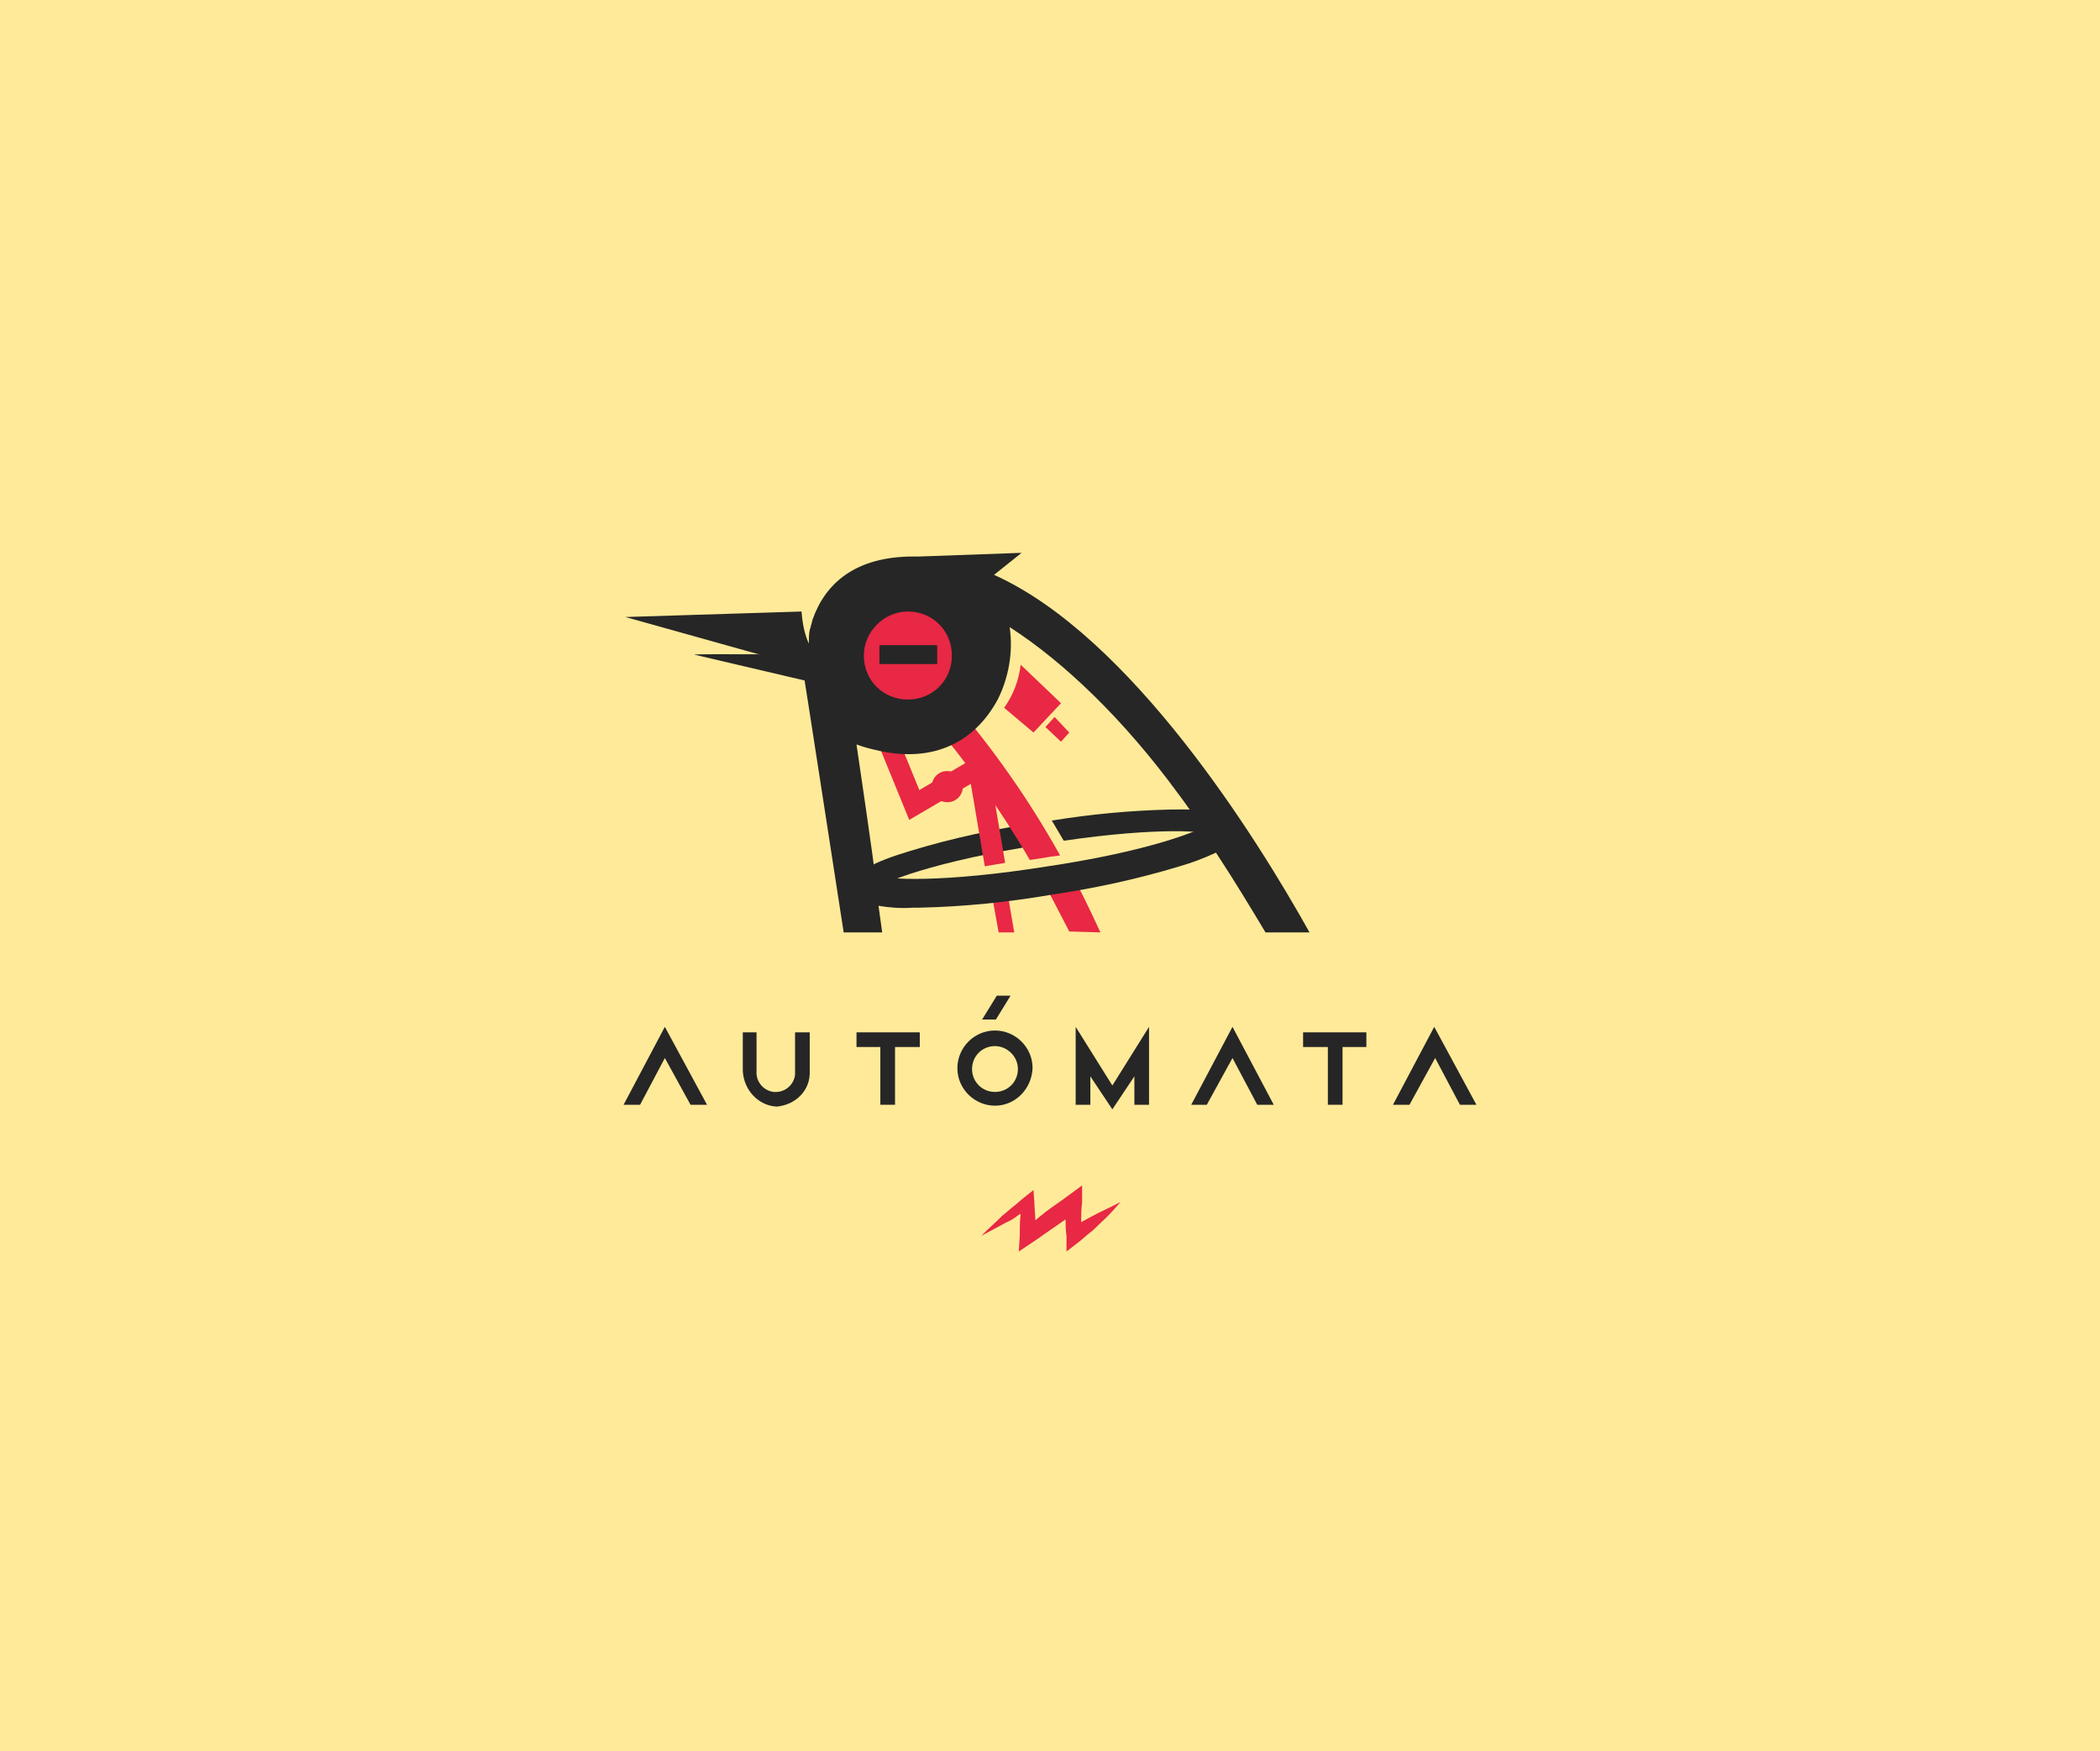 <?xml version="1.0" encoding="utf-8"?>
<!-- Generator: Adobe Illustrator 22.0.0, SVG Export Plug-In . SVG Version: 6.00 Build 0)  -->
<svg version="1.1" id="Layer_1" xmlns="http://www.w3.org/2000/svg" xmlns:xlink="http://www.w3.org/1999/xlink" x="0px" y="0px"
	 viewBox="0 0 229 191" style="enable-background:new 0 0 229 191;" xml:space="preserve">
<style type="text/css">
	.st0{fill:#FFEA99;}
	.st1{fill:#E82844;}
	.st2{fill:#262626;}
	.st3{fill:none;stroke:#E82844;stroke-width:2.252;stroke-miterlimit:10;}
	.st4{fill:none;stroke:#262626;stroke-width:2.062;stroke-miterlimit:10;}
	.st5{fill:none;}
</style>
<title>Asset 1</title>
<rect class="st0" width="229" height="191"/>
<g>
	<g>
		<polygon class="st1" points="110.6,101.7 109.8,97 108.1,97.3 108.9,101.7 		"/>
		<path class="st1" d="M120,101.7c-1.2-2.6-2.3-4.9-3.6-7.2c-0.6,0.1-1.2,0.2-1.8,0.3l-1.5,0.2c1.2,2.1,2.3,4.3,3.5,6.6L120,101.7z"
			/>
		<polygon class="st1" points="115,78.2 114,79.3 115.7,80.9 116.6,79.9 		"/>
		<path class="st2" d="M114.7,91.9c-0.3-0.5-0.6-1-0.9-1.5l-0.4-0.7h-0.1c-4.7,0.7-9.4,1.7-14,3.1c-4,1.2-6.6,2.4-6.3,4.2l2.4-0.4
			c0,0.2,0,0.3-0.1,0.5c0.6-0.8,6.7-3.2,18.4-5L114.7,91.9L114.7,91.9"/>
		<polyline class="st3" points="108.5,94.3 106.7,83.7 99.7,87.8 92.8,70.9 		"/>
		<path class="st1" d="M105,85.8c0,0.9-0.7,1.7-1.7,1.7c-0.9,0-1.7-0.7-1.7-1.7c0-0.9,0.7-1.7,1.7-1.7c0,0,0,0,0,0
			C104.3,84.1,105,84.9,105,85.8"/>
		<path class="st2" d="M75.7,71.4c0.3-0.1,12.6,0,12.6,0l1.9,3.4"/>
		<path class="st1" d="M114.2,93.5c0.5-0.1,0.9-0.1,1.4-0.2c-3.4-6.1-7.4-11.8-12-17.1l-2.3,2.1c4.1,4.8,7.8,10,11,15.5
			C113,93.7,113.7,93.6,114.2,93.5"/>
		<rect x="93.1" y="66" class="st1" width="12" height="10.8"/>
		<path class="st1" d="M111.3,72.5c-0.2,1.7-0.8,3.3-1.8,4.7l3.2,2.7l3-3.2L111.3,72.5z"/>
		<line class="st4" x1="95.9" y1="71.4" x2="102.2" y2="71.4"/>
		<path class="st2" d="M134.9,90.4c-0.3-1.8-3.1-2.2-7.3-2.1c-4.3,0.1-8.6,0.5-12.9,1.2l1.3,2.2c10.3-1.5,15.9-1.1,16.7-0.5
			c-0.1-0.1-0.2-0.3-0.2-0.4L134.9,90.4z"/>
		<path class="st2" d="M108.4,62.7l3-2.4l-11.2,0.4h-0.6c-6.3,0-9.6,2.9-11,6.9l0,0l-0.1,0.4c0,0.1-0.1,0.2-0.1,0.4l-0.1,0.3
			c-0.1,0.5-0.1,1-0.1,1.5c-0.5-1.1-0.7-2.3-0.8-3.5l-19.2,0.6l19.3,5.4c0.1,0.5,4.5,29,4.5,29h4.2l-0.4-2.9
			c1.2,0.2,2.5,0.3,3.8,0.2h0.7c4.8-0.1,9.6-0.6,14.3-1.4c4.7-0.7,9.4-1.7,14-3.1c1.4-0.4,2.7-0.9,4-1.5c2.1,3.2,3.9,6.2,5.4,8.7
			h4.8C137,91.3,123.3,69.4,108.4,62.7z M99,66.7c2.7,0,4.8,2.1,4.8,4.8c0,2.7-2.1,4.8-4.8,4.8c-2.7,0-4.8-2.1-4.8-4.8c0,0,0,0,0,0
			C94.2,68.9,96.4,66.7,99,66.7z M114.2,94.5c-11.3,1.8-17.8,1.5-18.8,0.9c0.1,0-2-14.2-2-14.2c0.8,0.3,1.6,0.5,2.5,0.7
			c6,1.3,10.4-1,12.9-5.6c1.2-2.4,1.7-5.2,1.3-7.9c5.9,3.8,12.4,10,18.4,18.2c0.9,1.2,1.8,2.5,2.6,3.7
			C128.5,91.5,122.9,93.2,114.2,94.5z"/>
	</g>
	<path class="st1" d="M119.2,132.6c-0.4,0.2-0.9,0.5-1.3,0.7c0-0.7,0-1.4,0.1-2.1v-1.9l-1.5,1.1c-0.8,0.6-1.7,1.2-2.5,1.8l-1.1,0.9
		c0-0.6-0.1-1.3-0.1-1.9l-0.1-1.4l-1,0.8c-0.4,0.3-0.8,0.7-1.2,1s-0.8,0.7-1.2,1c-0.7,0.7-1.5,1.4-2.3,2.2c0.9-0.5,1.9-1,2.8-1.5
		c0.5-0.2,0.9-0.5,1.3-0.8l0.2-0.1c-0.1,0.8-0.1,1.6-0.1,2.4l-0.1,1.7l1.5-1c0.9-0.6,1.7-1.2,2.6-1.8l1-0.7c0,0.6,0,1.2,0.1,1.8
		l0,1.7l1.3-1c0.4-0.3,0.8-0.7,1.2-1s0.8-0.7,1.2-1.1c0.8-0.7,1.5-1.5,2.2-2.3C121.1,131.7,120.1,132.1,119.2,132.6z"/>
	<g>
		<polygon class="st2" points="75.3,120.5 72.5,115.4 69.8,120.5 68,120.5 72.5,112 77.1,120.5 		"/>
		<polygon class="st2" points="137.1,120.5 134.4,115.4 131.6,120.5 129.9,120.5 134.4,112 138.9,120.5 		"/>
		<polygon class="st2" points="159.2,120.5 156.5,115.4 153.7,120.5 151.9,120.5 156.4,112 161,120.5 		"/>
		<path class="st2" d="M84.7,120.7c-2-0.1-3.6-1.8-3.7-3.9v-4.2h1.5v4.2c-0.1,1.2,0.8,2.2,1.9,2.3c1.2,0.1,2.2-0.8,2.3-1.9
			c0-0.1,0-0.2,0-0.4v-4.2h1.6v4.2C88.4,118.9,86.8,120.5,84.7,120.7z"/>
		<polygon class="st2" points="96,120.5 96,114.2 93.4,114.2 93.4,112.6 100.3,112.6 100.3,114.2 97.6,114.2 97.6,120.5 		"/>
		<polygon class="st2" points="144.8,120.5 144.8,114.2 142.1,114.2 142.1,112.6 149,112.6 149,114.2 146.4,114.2 146.4,120.5 		"/>
		<polygon class="st2" points="118.9,117.4 118.9,120.5 117.3,120.5 117.3,112 121.3,118.4 125.3,112 125.3,120.5 123.7,120.5 
			123.7,117.4 121.3,121 		"/>
		<path class="st2" d="M108.5,120.6c-2.2,0-4.1-1.8-4.1-4.1c0-2.2,1.8-4.1,4.1-4.1c2.2,0,4.1,1.8,4.1,4.1c0,0,0,0,0,0
			C112.5,118.8,110.7,120.6,108.5,120.6z M108.5,114.1c-1.4,0-2.5,1.1-2.5,2.5c0,1.4,1.1,2.5,2.5,2.5c1.4,0,2.5-1.1,2.5-2.5
			c0,0,0,0,0,0C111,115.2,109.8,114.1,108.5,114.1z"/>
		<polygon class="st2" points="107.1,111.2 108.7,108.6 110.2,108.6 108.6,111.2 		"/>
	</g>
	<rect x="68" y="60.4" class="st5" width="93" height="76.3"/>
</g>
</svg>
